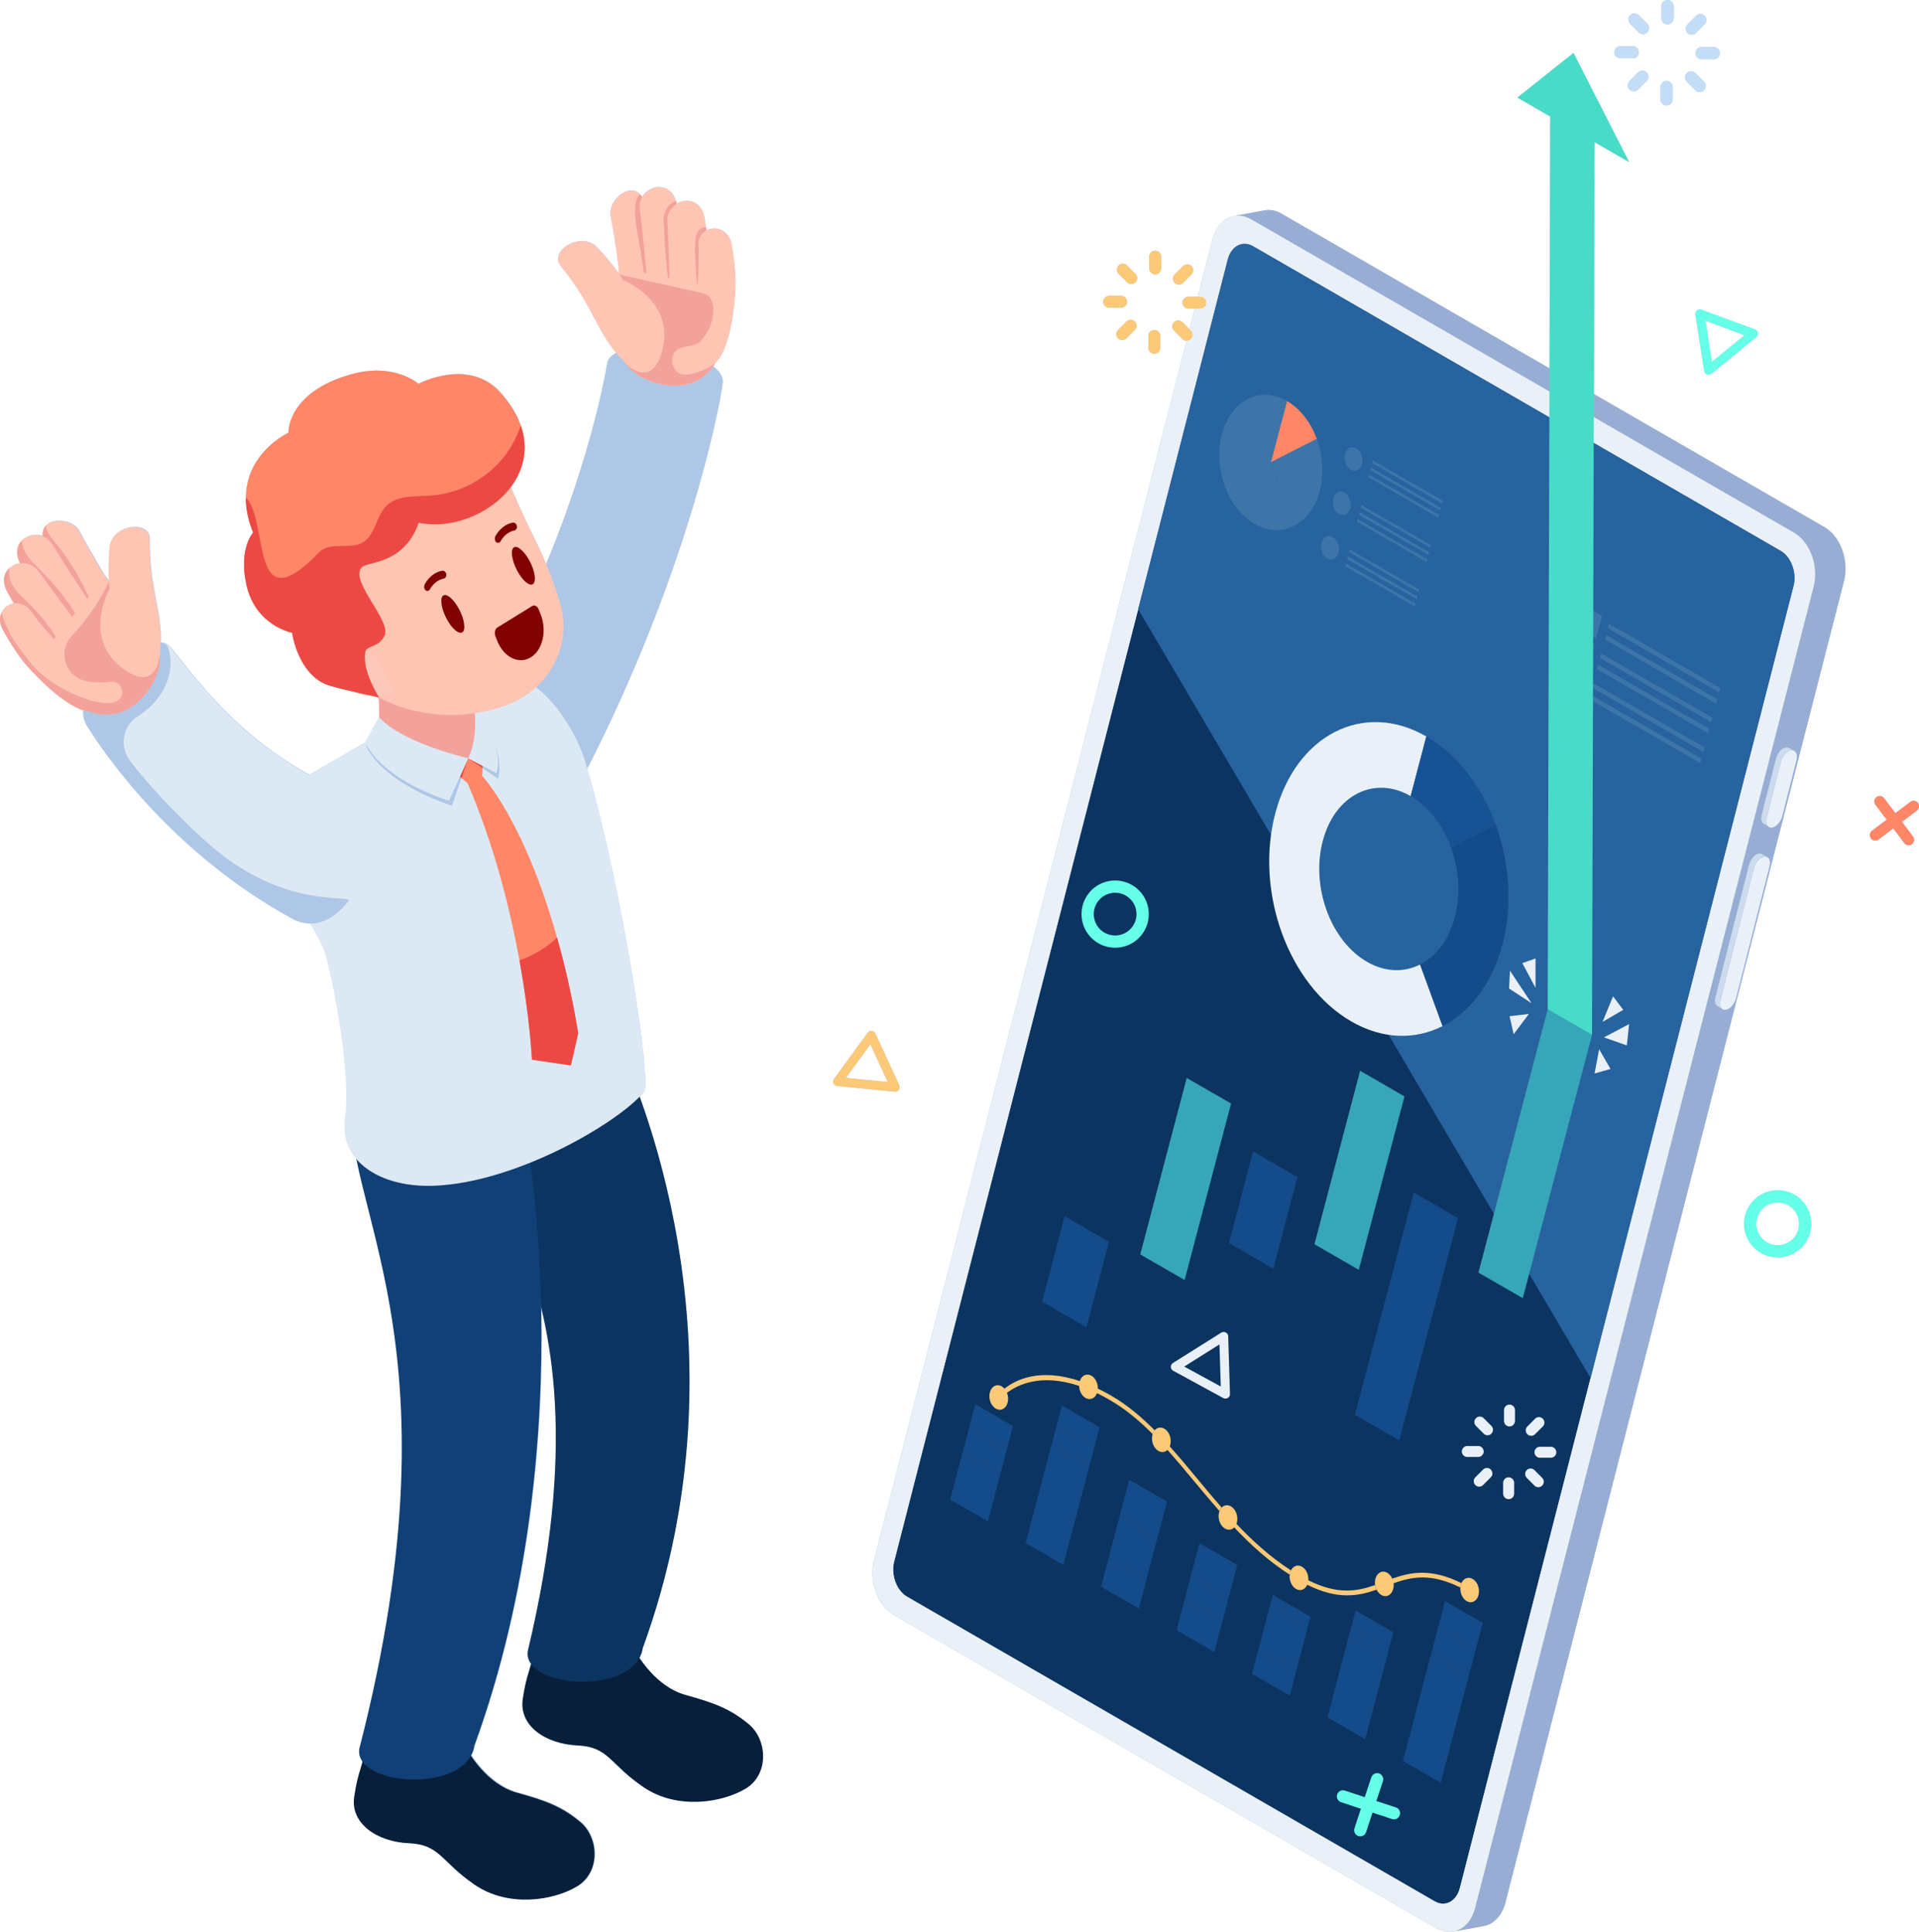<?xml version="1.0" encoding="utf-8"?>
<!-- Generator: Adobe Illustrator 26.3.1, SVG Export Plug-In . SVG Version: 6.00 Build 0)  -->
<svg version="1.1" id="Layer_1" xmlns="http://www.w3.org/2000/svg" xmlns:xlink="http://www.w3.org/1999/xlink" x="0px" y="0px"
	 width="2483.2px" height="2500px" viewBox="0 0 2483.2 2500" enable-background="new 0 0 2483.2 2500" xml:space="preserve">
<g>
	<g>
		<path fill="#AEC7E6" d="M2360.8,682.1l-298.3-172.2l0.9-325.9l44.7,25.8l-72-141.2l-72.6,57.7l42.5,24.5l-0.9,325.9l-346.9-200.3
			c-7.3-4.2-14.9-5.5-21.9-4.2l-39.2,7.2c0.1,0,0.1,0,0.2,0c-12.9,2.3-23.9,13.3-28.4,30.5l-19,74.1h-12.2c-4.3,0-7.7,3.4-7.7,7.7
			s3.4,7.7,7.7,7.7h8.3l-6.8,26.7l-9.2-9.2c-3-3-7.9-3-10.9,0c-3,3-3,7.9,0,10.9l10.9,10.9c1.5,1.5,3.4,2.2,5.4,2.2l-404.6,1579
			c-6.8,26.5,4.6,57.8,25.4,69.8l702.5,405.6c7.5,4.3,15.2,5.5,22.3,4.1c-0.1,0-0.3,0.1-0.4,0.1l39.2-7.2
			c12.8-2.3,23.8-13.3,28.2-30.5l438.1-1710C2392.9,725.3,2381.6,694.1,2360.8,682.1z"/>
		<path fill="#AEC7E6" d="M968.9,2231.1c-24.2-20.1-44.6-27.5-82-37.9c-27.2-7.6-47.4-30.1-59.4-47.9c2.1-3.9,3.6-8.2,4.3-12.9
			c112.7-309.5,41.7-586.7-4-713.3c2.2-2.2,4.1-4.3,5.8-6.4c9.4-11.3-26.5-254.2-73.7-418.1c126.4-247.3,169.4-455.8,175.1-498.3
			c1.1-8.3-3.7-15.8-12.1-22.3c1.7-2.5,2.5-4.1,2.5-4.1s0,0,0,0c0,0,0,0,0,0c23-21.7,25.9-92.2,25.9-92.2l0,0
			c1.7-17.3-1.3-41.5-4.4-60.4c-3.3-20.3-21-25.3-32.7-19.4c-0.8-5.3-1.6-10.5-2.5-15.5c-4-23.4-23.1-26.7-36-18.8
			c0-0.2-0.1-0.4-0.1-0.6c-0.1-0.4-0.2-0.7-0.3-1c-7.4-27.5-34.7-23.6-44.4-7.3c-0.6-0.9-1.2-1.7-1.8-2.4c0,0-0.1-0.1-0.1-0.1
			c-0.3-0.3-0.5-0.6-0.8-0.9c0,0-0.1-0.1-0.1-0.1c0,0,0,0,0,0c-15.1-15.3-41.4,8.9-37.9,27.6c7.6,41.2,10.2,66.8,10.2,66.8l0.2,8.1
			c-5.9-8.4-16.2-22-28.8-34.6c-20.1-20.1-62.3,5.5-45.9,25.4c39.4,47.9,44.1,78.9,71.6,112.2c-6.6,3.2-10.9,7.7-11.8,13.7
			c-4.6,27.9-24.7,128.7-78.9,259.5c-4.7-11.2-10-22.9-16-34.7c-7.7-15.2-19.5-41.3-29.9-65c1.2-1.6,2.4-3.2,3.5-4.9
			c0.2-0.2,0.3-0.5,0.4-0.7c0.5-0.8,1-1.6,1.5-2.4c0.2-0.3,0.4-0.6,0.6-1c0.4-0.7,0.9-1.5,1.3-2.2c0.2-0.3,0.4-0.7,0.6-1
			c0.4-0.8,0.8-1.5,1.2-2.3c0.2-0.3,0.3-0.6,0.5-1c0.4-0.9,0.9-1.8,1.3-2.7c0.1-0.2,0.2-0.4,0.3-0.6c0.5-1.1,1-2.3,1.4-3.4
			c0.1-0.2,0.1-0.4,0.2-0.6c0.4-0.9,0.7-1.9,1-2.8c0.1-0.4,0.2-0.7,0.4-1.1c0.3-0.8,0.5-1.6,0.7-2.3c0.1-0.4,0.2-0.9,0.4-1.3
			c0.2-0.7,0.4-1.5,0.6-2.3c0.1-0.4,0.2-0.9,0.3-1.3c0.2-0.8,0.3-1.6,0.5-2.4c0.1-0.4,0.2-0.8,0.2-1.2c0.2-1,0.3-2,0.5-3
			c0-0.2,0.1-0.4,0.1-0.6c0.2-1.2,0.3-2.4,0.4-3.6c0-0.4,0-0.8,0.1-1.2c0.1-0.8,0.1-1.7,0.1-2.6c0-0.5,0-1,0-1.4c0-0.8,0-1.6,0-2.3
			c0-0.5,0-1,0-1.5c0-0.8-0.1-1.6-0.1-2.3c0-0.5-0.1-1-0.1-1.5c-0.1-0.9-0.2-1.7-0.2-2.6c0-0.4-0.1-0.9-0.1-1.3
			c-0.2-1.3-0.3-2.6-0.6-3.9c0-0.2-0.1-0.3-0.1-0.5c-0.2-1.1-0.4-2.3-0.7-3.4c-0.1-0.5-0.2-0.9-0.3-1.4c-0.2-0.9-0.4-1.7-0.6-2.6
			c-0.1-0.5-0.3-1-0.4-1.5c-0.2-0.8-0.5-1.7-0.8-2.5c-0.2-0.5-0.3-1-0.5-1.5c-0.1-0.3-0.2-0.6-0.3-0.9c0,0,0,0,0,0
			c-4.8-13.8-13.3-28.2-26.3-42.7c-41.1-46-106.2-11.4-106.2-11.4s-31.1-27.7-86.3-12.5c-84.2,23.2-81.9,75.8-81.9,75.8
			s-57.4,26.4-55,88.3c0,0.3,0,0.6,0,0.9c0,0.6,0.1,1.3,0.1,1.9c0,0.4,0.1,0.8,0.1,1.3c0.1,0.7,0.1,1.4,0.2,2.2
			c0.1,0.8,0.2,1.6,0.3,2.4c0.1,0.5,0.1,1,0.2,1.4c0.1,0.6,0.2,1.3,0.3,1.9c0.1,0.5,0.1,0.9,0.2,1.4c0.1,0.8,0.3,1.5,0.4,2.3
			c0.1,0.3,0.1,0.7,0.2,1c0.2,1.1,0.5,2.2,0.7,3.3c0.1,0.4,0.2,0.8,0.3,1.2c0.2,0.8,0.4,1.6,0.6,2.3c0.1,0.4,0.2,0.9,0.3,1.3
			c0.2,0.9,0.5,1.8,0.8,2.7c0.1,0.3,0.2,0.6,0.3,1c0.3,1.1,0.7,2.2,1.1,3.3c0.2,0.5,0.3,1,0.5,1.5c0.2,0.7,0.5,1.5,0.8,2.2
			c0.2,0.6,0.4,1.1,0.6,1.7c0.3,0.7,0.6,1.5,0.9,2.3c0.2,0.4,0.3,0.9,0.5,1.3c-0.1,0.1-11.6,12.6-11.8,40.3c0,7.8,0.8,16.8,3.1,27
			c4.4,20.1,13.9,33.9,24,43.3c16.7,15.5,35.1,19,35.1,19s7.9,57.3,50.1,68.9c11,3,21.1,5.5,29.7,7.5c7.4,3.2,15,4.6,22,4.9
			c4.7,1,8.2,1.8,10.2,2.3c0.5,7.5,0.9,16.1,0.7,25.4l-18.2,32.7c0.1,0.1,0.1,0.3,0.2,0.4c-29.8,17.4-56.5,32.9-72.2,42
			c-105.1-57.1-159.8-142.9-181-166.4c-1.5-1.7-3.4-2.9-5.6-3.7c0,0,0,0,0,0c0,0,0,0,0,0h0c-0.3-0.1-0.6-0.2-0.8-0.3
			c-0.2,0-0.3-0.1-0.5-0.2c-0.4-0.1-0.8-0.2-1.2-0.3c-0.1,0-0.3-0.1-0.4-0.1c-0.5-0.1-1-0.2-1.6-0.2c-0.1,0-0.2,0-0.2,0
			c-0.4,0-0.8-0.1-1.2-0.1c0.9-43.8-15.1-70.8-14.3-133.4c0.3-25.8-48.6-19.4-51.7,8.9c-1.9,17.7-1.4,34.8-0.8,45l-4.9-6.4l0,0
			c0,0,0,0,0,0c0,0-14-21.6-33.8-58.5c-7.2-13.4-31.3-17.6-41.9-8c-3.6,3.3-5.6,8.1-5,14.7c-9.4-3.6-20.5-1.3-27.1,5.5
			c-6.1,6.2-8.4,16.2-2.5,28.9c0.1,0.2,0.2,0.4,0.3,0.5c-4.9,0.6-9.6,2.6-13.3,5.7c-7.5,6.4-10.8,17.5-3.1,31.5
			c2.6,4.8,5.4,9.7,8.4,14.7c-0.2,0-0.5,0.1-0.7,0.1c-0.2,0-0.3,0.1-0.5,0.1c-0.6,0.1-1.1,0.2-1.6,0.4c-0.1,0-0.1,0-0.2,0.1
			c-0.5,0.1-1,0.3-1.4,0.5c-0.2,0.1-0.3,0.1-0.5,0.2c-0.4,0.2-0.9,0.4-1.3,0.6c-0.1,0.1-0.2,0.1-0.3,0.2c-0.5,0.2-0.9,0.5-1.4,0.8
			c-0.2,0.1-0.3,0.2-0.5,0.3c-0.3,0.2-0.7,0.5-1,0.7c-0.1,0.1-0.3,0.2-0.4,0.3c-0.4,0.3-0.8,0.7-1.2,1c-0.2,0.2-0.3,0.3-0.5,0.5
			c-0.3,0.2-0.5,0.5-0.8,0.8c-0.2,0.2-0.3,0.3-0.5,0.5c-0.3,0.4-0.7,0.8-1,1.2c-0.2,0.2-0.3,0.4-0.4,0.6c-0.2,0.3-0.4,0.5-0.5,0.8
			c-0.1,0.2-0.3,0.4-0.4,0.7c-0.2,0.4-0.5,0.9-0.7,1.3c0,0,0,0,0,0c-0.1,0.2-0.2,0.4-0.3,0.7c-0.2,0.3-0.3,0.7-0.4,1
			c-0.1,0.2-0.1,0.4-0.2,0.6c-0.2,0.5-0.3,1-0.5,1.6c0,0.2-0.1,0.4-0.1,0.5c-0.1,0.5-0.2,1.1-0.3,1.6c0,0.1,0,0.1,0,0.2
			c-0.1,0.6-0.1,1.3-0.2,1.9c0,0.1,0,0.3,0,0.4c0,0.7,0,1.3,0,2c0,0,0,0.1,0,0.1c0,0.7,0.1,1.4,0.2,2.1c0,0.1,0,0.2,0,0.3
			c0.1,0.7,0.3,1.5,0.5,2.2c0,0.1,0,0.1,0.1,0.2c0.2,0.8,0.4,1.5,0.7,2.3c0,0,0,0,0,0.1c0.3,0.8,0.6,1.6,1,2.3
			c0.1,0.1,0.1,0.2,0.2,0.3c0.4,0.8,0.8,1.6,1.2,2.4c9.4,16.6,22.1,37.4,34.3,49.8l0,0l0,0l0,0c0,0,35.5,40.6,65.4,52.5
			c1.3,0.5,2.6,1,3.9,1.4c0,0.1,0,0.1,0,0.2c0,0.5,0,0.9,0,1.4c0,0.4,0,0.7,0,1.1c0,0.5,0,0.9,0,1.4c0,0.3,0,0.7,0.1,1
			c0,0.5,0.1,0.9,0.1,1.4c0,0.3,0.1,0.7,0.1,1c0.1,0.5,0.1,0.9,0.2,1.4c0.1,0.3,0.1,0.7,0.2,1c0.1,0.5,0.2,0.9,0.3,1.4
			c0.1,0.3,0.2,0.6,0.3,1c0.1,0.5,0.3,0.9,0.4,1.4c0.1,0.3,0.2,0.6,0.3,0.9c0.2,0.5,0.4,1,0.6,1.4c0.1,0.3,0.2,0.5,0.4,0.8
			c0.2,0.5,0.5,1,0.7,1.5c0,0,0.1,0.1,0.1,0.1c0.4,0.7,0.8,1.4,1.2,2c15.1,24.2,50.5,75.7,107,131.1c12.7,12.4,26.4,25,41.2,37.5
			c33.4,28.2,72.3,56.1,116.9,80.5c2.4,1.3,4.9,2.4,7.3,3.3c0.2,0.1,0.5,0.2,0.7,0.2c1,0.3,1.9,0.7,2.9,1c0.3,0.1,0.7,0.2,1,0.3
			c0.9,0.2,1.7,0.5,2.6,0.6c0.4,0.1,0.8,0.1,1.2,0.2c0.8,0.1,1.6,0.3,2.4,0.4c0.4,0.1,0.8,0.1,1.2,0.1c0.8,0.1,1.5,0.2,2.3,0.2
			c0.4,0,0.9,0,1.3,0c0.2,0,0.5,0,0.7,0c5.9,9.5,11.8,20.4,17.4,33c7.6,17.3,36.9,156.8,27.7,218.8c-3.1,20.6,2.6,38.6,14.7,52.8
			c26.1,131.1,116,328.5,3.8,763.4c-0.9,6.2,0.8,11.8,4.3,16.7c-3.3,12.1-7.4,22.1-10.8,45.5c-5,34.7,29.9,58.1,70.7,59.9
			c40.8,1.9,41.2,23.7,85.3,53.8c44.1,30.1,102.5,20.1,132.4,2.1c30.6-18.4,28.3-63.3,4.1-83.4c-24.2-20.1-44.6-27.5-82-37.9
			c-27.2-7.6-47.4-30.1-59.4-47.9c2.1-3.9,3.6-8.2,4.3-12.9c72.5-199.1,89.7-406,86.3-567.8c24.9,103,31.5,242.8-17.2,445.4
			c-0.9,6.2,0.8,11.8,4.3,16.7c-3.3,12.1-7.4,22.1-10.8,45.5c-5,34.7,29.9,58.1,70.7,59.9c40.8,1.9,41.2,23.7,85.3,53.8
			c44.1,30.1,102.5,20.1,132.4,2.1C995.4,2296.2,993.1,2251.3,968.9,2231.1z"/>
		<path fill="#AEC7E6" d="M1494.8,355.2c4.3,0,7.7-3.4,7.7-7.7v-15.4c0-4.3-3.4-7.7-7.7-7.7s-7.7,3.4-7.7,7.7v15.4
			C1487.1,351.8,1490.6,355.2,1494.8,355.2z"/>
		<path fill="#AEC7E6" d="M1458.4,365.3c3,3,7.9,3,10.9,0c3-3,3-7.9,0-10.9l-10.9-10.9c-3-3-7.9-3-10.9,0c-3,3-3,7.9,0,10.9
			L1458.4,365.3z"/>
		<path fill="#AEC7E6" d="M1435.3,398.2h15.4c4.3,0,7.7-3.4,7.7-7.7v0c0-4.3-3.4-7.7-7.7-7.7h-15.4c-4.3,0-7.7,3.4-7.7,7.7v0
			C1427.6,394.8,1431,398.2,1435.3,398.2z"/>
		<path fill="#AEC7E6" d="M1468.5,416.1c-3-3-7.9-3-10.9,0l-10.9,10.9c-3,3-3,7.9,0,10.9l0,0c3,3,7.9,3,10.9,0l10.9-10.9
			C1471.5,423.9,1471.5,419.1,1468.5,416.1L1468.5,416.1z"/>
		<path fill="#AEC7E6" d="M1493.7,457.8c4.3,0,7.7-3.4,7.7-7.7v-15.4c0-4.3-3.4-7.7-7.7-7.7s-7.7,3.4-7.7,7.7v15.4
			C1486,454.3,1489.4,457.8,1493.7,457.8z"/>
		<path fill="#AEC7E6" d="M1530.9,366.1l10.9-10.9c3-3,3-7.9,0-10.9c-3-3-7.9-3-10.9,0l-10.9,10.9c-3,3-3,7.9,0,10.9
			C1523,369.1,1527.9,369.1,1530.9,366.1z"/>
		<path fill="#AEC7E6" d="M2157.8,31.5c4.4,0,7.9-3.5,7.9-7.9V7.9c0-4.4-3.5-7.9-7.9-7.9c-4.4,0-7.9,3.5-7.9,7.9v15.8
			C2149.9,28,2153.4,31.5,2157.8,31.5z"/>
		<path fill="#AEC7E6" d="M2120.5,41.9c3.1,3.1,8.1,3.1,11.1,0c3.1-3.1,3.1-8.1,0-11.1l-11.1-11.1c-3.1-3.1-8.1-3.1-11.1,0
			c-3.1,3.1-3.1,8.1,0,11.1L2120.5,41.9z"/>
		<path fill="#AEC7E6" d="M2096.9,75.5h15.8c4.4,0,7.9-3.5,7.9-7.9c0-4.4-3.5-7.9-7.9-7.9h-15.8c-4.4,0-7.9,3.5-7.9,7.9
			C2089,72,2092.5,75.5,2096.9,75.5z"/>
		<path fill="#AEC7E6" d="M2119.7,93.7l-11.1,11.1c-3.1,3.1-3.1,8.1,0,11.1c3.1,3.1,8.1,3.1,11.1,0l11.1-11.1
			c3.1-3.1,3.1-8.1,0-11.1C2127.8,90.7,2122.8,90.7,2119.7,93.7z"/>
		<path fill="#AEC7E6" d="M2156.6,136.4c4.4,0,7.9-3.5,7.9-7.9v-15.8c0-4.4-3.5-7.9-7.9-7.9c-4.4,0-7.9,3.5-7.9,7.9v15.8
			C2148.7,132.9,2152.3,136.4,2156.6,136.4z"/>
		<path fill="#AEC7E6" d="M2193.9,116.8c3.1,3.1,8.1,3.1,11.1,0v0c3.1-3.1,3.1-8.1,0-11.1l-11.1-11.1c-3.1-3.1-8.1-3.1-11.1,0
			s-3.1,8.1,0,11.1L2193.9,116.8z"/>
		<path fill="#AEC7E6" d="M2193.9,68.8c0,4.4,3.5,7.9,7.9,7.9h15.8c4.4,0,7.9-3.5,7.9-7.9c0-4.4-3.5-7.9-7.9-7.9h-15.8
			C2197.4,60.9,2193.9,64.4,2193.9,68.8z"/>
		<path fill="#AEC7E6" d="M2194.7,42.7l11.1-11.1c3.1-3.1,3.1-8.1,0-11.1c-3.1-3.1-8.1-3.1-11.1,0l-11.1,11.1
			c-3.1,3.1-3.1,8.1,0,11.1C2186.6,45.7,2191.6,45.7,2194.7,42.7z"/>
		<path fill="#AEC7E6" d="M2195.9,401.7c-1.6,1.3-2.4,3.4-2.1,5.4l11.4,73c0.3,2.1,1.7,3.8,3.7,4.5c1.9,0.7,4.1,0.4,5.7-0.9
			l57.9-47.4c0.1-0.1,0.3-0.3,0.4-0.4c1.3-1.3,1.9-3.2,1.6-5.1c-0.3-2.1-1.8-3.8-3.7-4.5l-69.3-25.6
			C2199.7,400.1,2197.5,400.4,2195.9,401.7z M2257.4,433.8l-42.2,34.5l-8.3-53.2L2257.4,433.8z"/>
		<path fill="#AEC7E6" d="M1158.4,1412.7c1.9,0,3.6-0.9,4.7-2.4c1.2-1.7,1.4-3.9,0.5-5.8l-30.9-67.1c-0.9-1.9-2.6-3.1-4.7-3.3
			c-2.1-0.2-4.1,0.7-5.3,2.4l-43.5,59.7c-1.2,1.7-1.5,3.9-0.6,5.8c0.8,1.9,2.7,3.2,4.7,3.4l74.4,7.4
			C1158,1412.7,1158.2,1412.7,1158.4,1412.7z M1094.6,1394.8l31.7-43.5l22.5,48.9L1094.6,1394.8z"/>
		<path fill="#AEC7E6" d="M2481.8,1039c-2.3-3.1-6.8-3.7-9.9-1.4l-19.3,14.6l-14.6-19.3c-2.3-3.1-6.8-3.7-9.9-1.4
			c-3.1,2.3-3.7,6.8-1.4,9.9l14.6,19.3l-19,14.3c-3.1,2.3-3.7,6.8-1.4,9.9c0.5,0.6,1,1.1,1.6,1.6c2.4,1.7,5.8,1.7,8.3-0.2l19-14.3
			l14.3,19c0.5,0.6,1,1.1,1.6,1.6c2.4,1.7,5.8,1.7,8.3-0.2c3.1-2.3,3.7-6.8,1.4-9.9l-14.3-19l19.3-14.6
			C2483.5,1046.6,2484.1,1042.1,2481.8,1039z"/>
		<path fill="#AEC7E6" d="M2325.2,1548c-19.7-13.7-46.8-8.9-60.6,10.8c-13.7,19.7-8.9,46.8,10.8,60.6c19.7,13.7,46.8,8.9,60.6-10.8
			C2349.8,1588.9,2344.9,1561.7,2325.2,1548z M2323,1599.5c-8.7,12.5-26,15.6-38.5,6.9c-12.5-8.7-15.6-26-6.9-38.5
			c8.7-12.5,26-15.6,38.5-6.9C2328.7,1569.7,2331.8,1587,2323,1599.5z"/>
	</g>
	<g>
		<g>
			<g>
				<g>
					<g>
						<g enable-background="new    ">
							<g>
								<g>
									<path fill="#0C3461" d="M2320.8,758.4l-262.6,1024.9l-169.1,659.9c-4.5,17.4-19.1,25.1-32.7,17.2l-682.7-394.1
										c-13.7-7.9-21.1-28.3-16.6-45.7l315.7-1232.2l115.9-452.5c4.5-17.4,19.1-25.1,32.7-17.2l682.7,394.2
										C2317.8,720.6,2325.3,741,2320.8,758.4z"/>
								</g>
								<g>
									<path fill="#E9F0F7" d="M2321.6,689.2c20.8,12,32.2,43.3,25.4,69.8l-438.1,1710c-6.8,26.5-29.2,38.3-50,26.3l-702.5-405.6
										c-20.8-12-32.2-43.3-25.4-69.8l438.1-1710c6.8-26.5,29.2-38.3,50-26.2L2321.6,689.2z M1889.1,2443.1l431.7-1684.7
										c4.4-17.4-3-37.8-16.6-45.7l-682.7-394.2c-13.6-7.9-28.3-0.1-32.7,17.2l-431.7,1684.7c-4.5,17.4,3,37.8,16.6,45.7
										l682.7,394.2C1870,2468.2,1884.7,2460.5,1889.1,2443.1L1889.1,2443.1z"/>
								</g>
								<path fill="#98ADD4" d="M2360.8,682.1l-702.5-405.6c-7.3-4.2-14.9-5.5-21.9-4.2l-39.2,7.2c7-1.3,14.5,0,21.9,4.2
									l702.5,405.6c20.8,12,32.2,43.3,25.4,69.8l-438.1,1710c-4.4,17.2-15.3,28.2-28.2,30.5l39.2-7.2
									c12.8-2.3,23.8-13.3,28.2-30.5l438.1-1710C2392.9,725.3,2381.6,694.1,2360.8,682.1z"/>
								<path fill="#27639E" d="M2320.8,758.4l-262.6,1024.9l-585.4-995l115.9-452.5c4.5-17.4,19.1-25.1,32.7-17.2l682.7,394.2
									C2317.8,720.6,2325.3,741,2320.8,758.4z"/>
							</g>
						</g>
					</g>
					<g>
						<g>
							<g>
								<path fill="#E9F0F7" d="M2283.2,1108.4c5.5-0.7,8.5,4.9,6.6,12.4l-43.4,171c-1.9,7.5-8,14.2-13.5,14.9
									c-5.5,0.7-8.5-4.9-6.6-12.4l43.4-171C2271.6,1115.8,2277.6,1109.1,2283.2,1108.4z"/>
							</g>
							<path fill="#CCDBED" d="M2286.9,1109.1l-6.7-3.7c0,0-0.1,0-0.1-0.1c-0.2-0.1-0.4-0.2-0.6-0.3c-0.2-0.1-0.4-0.1-0.6-0.2
								c-0.1,0-0.2,0-0.4-0.1c0,0-0.1,0-0.1,0c-0.1,0-0.1,0-0.2,0c-0.2,0-0.5-0.1-0.7-0.1c-0.3,0-0.5,0-0.8,0c-0.1,0-0.2,0-0.2,0
								c-0.2,0-0.5,0.1-0.7,0.1c-0.4,0.1-0.8,0.2-1.2,0.3c0,0-0.1,0-0.1,0c-0.7,0.3-1.5,0.6-2.2,1c-0.4,0.2-0.8,0.5-1.1,0.8
								c-0.1,0.1-0.2,0.2-0.4,0.3c-0.5,0.4-1,0.8-1.4,1.2c-0.2,0.2-0.4,0.3-0.5,0.5c-0.1,0.1-0.2,0.2-0.3,0.4
								c-0.1,0.1-0.2,0.2-0.3,0.4c-0.2,0.2-0.3,0.3-0.5,0.5c-0.3,0.3-0.6,0.7-0.8,1.1c-0.1,0.1-0.1,0.2-0.2,0.3
								c0,0.1-0.1,0.1-0.1,0.2c-0.1,0.2-0.2,0.3-0.3,0.5c-0.2,0.3-0.4,0.6-0.6,0.9c-0.2,0.3-0.3,0.5-0.5,0.8c0,0,0,0,0,0.1
								c0,0,0,0,0,0.1c-0.2,0.3-0.3,0.6-0.5,0.9c-0.2,0.3-0.3,0.6-0.4,1c-0.1,0.2-0.2,0.4-0.2,0.6c0,0.1,0,0.1-0.1,0.2
								c0,0.1-0.1,0.2-0.1,0.2c-0.1,0.3-0.3,0.7-0.4,1c-0.1,0.4-0.2,0.8-0.3,1.1c0,0.1,0,0.2-0.1,0.3l-43.4,171
								c-0.1,0.3-0.2,0.7-0.2,1c0,0.2-0.1,0.4-0.1,0.7c0,0.2-0.1,0.4-0.1,0.6c0,0.1,0,0.2-0.1,0.3c0,0.3,0,0.6-0.1,0.9
								c0,0.2,0,0.3,0,0.5c0,0.6,0,1.1,0.1,1.6c0,0.1,0,0.1,0,0.2c0.1,0.4,0.1,0.9,0.2,1.3c0,0.2,0.1,0.3,0.1,0.5
								c0.1,0.3,0.2,0.6,0.3,0.9c0.1,0.2,0.1,0.3,0.2,0.5c0.1,0.3,0.3,0.5,0.4,0.7c0.1,0.1,0.2,0.3,0.3,0.4c0.2,0.2,0.4,0.4,0.6,0.6
								c0.1,0.1,0.2,0.2,0.3,0.3c0.3,0.3,0.6,0.5,1,0.7l6.7,3.7c-0.3-0.2-0.7-0.4-1-0.7c-0.1-0.1-0.2-0.2-0.3-0.3
								c-0.2-0.2-0.4-0.4-0.6-0.6c-0.1-0.1-0.2-0.3-0.3-0.4c-0.1-0.2-0.3-0.5-0.4-0.7c-0.1-0.1-0.1-0.3-0.2-0.5
								c-0.1-0.3-0.2-0.6-0.3-0.9c0-0.2-0.1-0.3-0.1-0.5c-0.1-0.4-0.2-0.8-0.2-1.3c0-0.1,0-0.2,0-0.2c-0.1-0.5-0.1-1.1-0.1-1.6
								c0-0.2,0-0.3,0-0.5c0-0.4,0.1-0.8,0.1-1.3c0-0.2,0.1-0.4,0.1-0.6c0.1-0.5,0.2-1.1,0.3-1.7l43.4-171c0.2-0.9,0.5-1.8,0.9-2.7
								c0-0.1,0-0.1,0.1-0.2c0.3-0.9,0.7-1.7,1.2-2.5c0,0,0,0,0-0.1c0.4-0.8,0.9-1.6,1.4-2.3c0-0.1,0.1-0.1,0.1-0.2
								c0.5-0.7,1-1.3,1.5-1.9c0.1-0.1,0.2-0.2,0.3-0.4c0.3-0.3,0.6-0.5,0.8-0.8c0.5-0.4,0.9-0.9,1.4-1.2c0.5-0.4,1-0.8,1.5-1.1
								c0,0,0,0,0,0c0.7-0.4,1.4-0.8,2.2-1c0.7-0.2,1.3-0.4,2-0.5c0.7-0.1,1.3-0.1,2,0c0,0,0.1,0,0.1,0
								C2285.8,1108.6,2286.4,1108.8,2286.9,1109.1z"/>
						</g>
						<g>
							<path fill="#CCDBED" d="M2306.7,980.5C2306.7,980.4,2306.7,980.4,2306.7,980.5c0.5-0.9,0.9-1.6,1.5-2.3
								c0-0.1,0.1-0.1,0.1-0.2c0.5-0.7,1-1.3,1.5-1.9c0.1-0.1,0.2-0.3,0.3-0.4c0.3-0.3,0.6-0.5,0.8-0.8c0.5-0.4,0.9-0.9,1.4-1.2
								c0.5-0.4,1-0.8,1.5-1.1c0.7-0.4,1.4-0.8,2.2-1c0.7-0.2,1.3-0.4,2-0.5c0.7-0.1,1.3-0.1,2,0c0,0,0.1,0,0.1,0
								c0.6,0.1,1.2,0.3,1.7,0.6l-6.7-3.7c0,0-0.1,0-0.1-0.1c-0.2-0.1-0.4-0.2-0.6-0.3c-0.2-0.1-0.4-0.1-0.6-0.2
								c-0.1,0-0.2,0-0.4-0.1c0,0-0.1,0-0.1,0c-0.1,0-0.1,0-0.2,0c-0.2,0-0.5-0.1-0.7-0.1c-0.3,0-0.5,0-0.8,0c-0.1,0-0.2,0-0.2,0
								c-0.2,0-0.5,0.1-0.7,0.1c-0.4,0.1-0.8,0.2-1.2,0.3c0,0-0.1,0-0.1,0c-0.7,0.3-1.4,0.6-2.2,1c0,0,0,0,0,0
								c-0.4,0.2-0.8,0.5-1.1,0.8c-0.1,0.1-0.2,0.2-0.4,0.3c-0.5,0.4-1,0.8-1.4,1.2c-0.2,0.2-0.4,0.3-0.5,0.5
								c-0.1,0.1-0.2,0.2-0.3,0.4c-0.1,0.1-0.2,0.2-0.3,0.4c-0.2,0.2-0.3,0.3-0.5,0.5c-0.3,0.3-0.6,0.7-0.8,1.1
								c-0.1,0.1-0.1,0.2-0.2,0.3c0,0.1-0.1,0.1-0.1,0.2c-0.1,0.2-0.2,0.3-0.3,0.5c-0.2,0.3-0.4,0.6-0.6,0.9
								c-0.2,0.3-0.3,0.6-0.5,0.8c0,0,0,0,0,0c0,0,0,0,0,0.1c-0.2,0.3-0.3,0.6-0.5,0.9c-0.2,0.3-0.3,0.6-0.4,1
								c-0.1,0.2-0.2,0.4-0.2,0.6c0,0.1,0,0.1-0.1,0.2c0,0.1-0.1,0.2-0.1,0.2c-0.1,0.3-0.3,0.7-0.4,1c-0.1,0.4-0.2,0.8-0.3,1.1
								c0,0.1,0,0.2-0.1,0.3l-18.4,72.6c-0.1,0.3-0.2,0.7-0.2,1c0,0.2-0.1,0.4-0.1,0.6c0,0.2-0.1,0.4-0.1,0.6c0,0.1,0,0.2-0.1,0.3
								c0,0.3,0,0.6-0.1,0.9c0,0.2,0,0.3,0,0.5c0,0.6,0,1.1,0.1,1.6c0,0.1,0,0.2,0,0.2c0.1,0.4,0.1,0.9,0.2,1.3
								c0,0.2,0.1,0.3,0.1,0.5c0.1,0.3,0.2,0.6,0.3,0.9c0.1,0.2,0.1,0.3,0.2,0.5c0.1,0.3,0.3,0.5,0.4,0.7c0.1,0.1,0.2,0.3,0.3,0.4
								c0.2,0.2,0.4,0.4,0.6,0.6c0.1,0.1,0.2,0.2,0.3,0.3c0.3,0.3,0.6,0.5,1,0.7l6.7,3.7c-0.3-0.2-0.7-0.4-1-0.7
								c-0.1-0.1-0.2-0.2-0.3-0.3c-0.2-0.2-0.4-0.4-0.6-0.6c-0.1-0.1-0.2-0.3-0.3-0.4c-0.1-0.2-0.3-0.5-0.4-0.7
								c-0.1-0.2-0.1-0.3-0.2-0.5c-0.1-0.3-0.2-0.6-0.3-0.9c0-0.2-0.1-0.3-0.1-0.5c-0.1-0.4-0.2-0.8-0.2-1.3c0-0.1,0-0.1,0-0.2
								c-0.1-0.5-0.1-1.1-0.1-1.6c0-0.2,0-0.3,0-0.5c0-0.4,0.1-0.8,0.1-1.3c0-0.2,0.1-0.4,0.1-0.6c0.1-0.5,0.2-1.1,0.3-1.7
								l18.4-72.6c0.2-0.9,0.5-1.8,0.9-2.7c0-0.1,0-0.1,0.1-0.2C2305.9,982.1,2306.3,981.3,2306.7,980.5z"/>
							<g>
								<path fill="#E9F0F7" d="M2318.1,971c5.5-0.7,8.5,4.9,6.6,12.4l-18.4,72.6c-1.9,7.5-8,14.2-13.5,14.9
									c-5.5,0.7-8.5-4.9-6.6-12.4l18.4-72.6C2306.5,978.3,2312.5,971.7,2318.1,971z"/>
							</g>
						</g>
					</g>
				</g>
				<g>
					<g>
						<g>
							<g>
								<g>
									<polygon fill="#144B8A" points="1435,1607 1405.9,1717.6 1348.5,1684.5 1377.6,1573.8 									"/>
								</g>
								<g>
									<polygon fill="#37A6B8" points="1817.4,1418.8 1758.3,1643.2 1700.9,1610.1 1760,1385.6 									"/>
								</g>
								<g>
									<polygon fill="#144B8A" points="1678.9,1523.1 1647.7,1641.7 1590.3,1608.6 1621.5,1490 									"/>
								</g>
								<g>
									<polygon fill="#37A6B8" points="1593,1428 1532.9,1656.4 1475.5,1623.3 1535.6,1394.9 									"/>
								</g>
								<g>
									<polygon fill="#144B8A" points="1886.7,1576.4 1810.6,1863.9 1753.2,1830.8 1829.4,1543.2 									"/>
								</g>
								<g>
									<polygon fill="#37A6B8" points="2060.1,1339.2 1970.5,1679.9 1913.1,1646.8 2002.7,1306.1 									"/>
								</g>
							</g>
							<g>
								<polygon fill="#144B8A" points="1294.6,1907 1278.4,1968.7 1229.5,1940.5 1245.8,1878.8 								"/>
							</g>
							<g>
								<polygon fill="#144B8A" points="1302.7,1876.3 1294.6,1907 1245.8,1878.8 1253.8,1848.1 								"/>
							</g>
							<g>
								<polygon fill="#144B8A" points="1310.8,1845.3 1302.7,1876.3 1253.8,1848.1 1262,1817.1 								"/>
							</g>
							<g>
								<polygon fill="#144B8A" points="1410.1,1895.6 1376,2025 1327.2,1996.8 1361.2,1867.5 								"/>
							</g>
							<g>
								<polygon fill="#144B8A" points="1416.4,1871.6 1410.1,1895.6 1361.2,1867.5 1367.6,1843.4 								"/>
							</g>
							<g>
								<polygon fill="#144B8A" points="1422.9,1846.9 1416.4,1871.6 1367.6,1843.4 1374.1,1818.7 								"/>
							</g>
							<g>
								<polygon fill="#144B8A" points="1510.1,1943.1 1497.7,1990 1448.9,1961.8 1461.2,1914.9 								"/>
							</g>
							<g>
								<polygon fill="#144B8A" points="1483.4,2044.5 1473.7,2081.4 1424.8,2053.2 1434.5,2016.3 								"/>
							</g>
							<g>
								<polygon fill="#144B8A" points="1497.7,1990 1483.4,2044.5 1434.5,2016.3 1448.9,1961.8 								"/>
							</g>
							<g enable-background="new    ">
								<g>
									<polygon fill="#144B8A" points="1581.9,2097.6 1571.3,2137.8 1522.5,2109.6 1533.1,2069.4 									"/>
								</g>
								<g>
									<polygon fill="#144B8A" points="1589.3,2069.6 1581.9,2097.6 1533.1,2069.4 1540.4,2041.4 									"/>
								</g>
							</g>
							<g>
								<polygon fill="#144B8A" points="1601,2025.1 1589.3,2069.6 1540.4,2041.4 1552.2,1996.9 								"/>
							</g>
							<g>
								<polygon fill="#144B8A" points="1695.8,2092.1 1692.2,2105.7 1643.4,2077.5 1647,2063.9 								"/>
							</g>
							<g>
								<polygon fill="#144B8A" points="1677.1,2163.3 1669,2194.2 1620.1,2166 1628.3,2135.1 								"/>
							</g>
							<g>
								<polygon fill="#144B8A" points="1692.2,2105.7 1677.1,2163.3 1628.3,2135.1 1643.4,2077.5 								"/>
							</g>
							<g>
								<polygon fill="#144B8A" points="1803,2112.2 1798.1,2130.9 1749.3,2102.7 1754.2,2084 								"/>
							</g>
							<g>
								<polygon fill="#144B8A" points="1794.4,2145.1 1766.6,2250.6 1717.8,2222.4 1745.5,2116.9 								"/>
							</g>
							<g>
								<polygon fill="#144B8A" points="1798.1,2130.9 1794.4,2145.1 1745.5,2116.9 1749.3,2102.7 								"/>
							</g>
							<g>
								<polygon fill="#144B8A" points="1901,2167.2 1864.3,2306.9 1815.4,2278.7 1852.2,2139.1 								"/>
							</g>
							<g>
								<polygon fill="#144B8A" points="1909.2,2136 1901,2167.2 1852.2,2139.1 1860.4,2107.8 								"/>
							</g>
							<g>
								<polygon fill="#144B8A" points="1918.7,2100.1 1909.2,2136 1860.4,2107.8 1869.9,2071.9 								"/>
							</g>
							<g>
								<path fill="#FBC977" d="M1491.7,1855.9c0.6-1.9,1.5-3.6,2.6-4.9c-17.5-17.6-35.9-33.1-56.3-44.9c-6-3.5-11.8-6.5-17.4-9.2v0
									c0.2-6.8-3.1-13.7-8.3-16.7c-6.1-3.5-12.7-0.4-15,7c-0.1,0.2-0.1,0.5-0.2,0.7c0.1-0.3,0.1-0.5,0.2-0.7
									c-51.9-17.6-83.2-1.6-97.5,9.8c0.7,0.8,1.4,1.8,1.9,2.7c-0.6-1-1.2-1.9-1.9-2.7c-1.1-1.2-2.3-2.2-3.6-3
									c-6.3-3.7-13.2-0.2-15.3,7.8c-2.1,8,1.3,17.4,7.7,21c6.3,3.7,13.2,0.2,15.3-7.8c1.1-4.2,0.7-8.7-0.9-12.6
									c13.8-10.5,44-25.5,93.4-9c0-1.4,0.1-2.7,0.3-4.1c-0.2,1.3-0.3,2.7-0.3,4.1c0.2,6.4,3.3,12.8,8.3,15.6
									c5.9,3.4,12.3,0.6,14.8-6.2c0,0,0,0,0,0c5.5,2.6,11.1,5.6,16.9,9C1456.4,1823.4,1474.5,1838.5,1491.7,1855.9z"/>
								<path fill="#FBC977" d="M1693,2045c0.5-7.1-2.8-14.5-8.3-17.6c-5.5-3.2-11.3-1-14.2,4.8c-0.4,0.9-0.8,1.9-1.1,3
									c-0.2,0.9-0.4,1.8-0.5,2.6c-0.8,7.3,2.5,15.1,8.2,18.4c5.7,3.3,11.8,0.8,14.5-5.4v0c39.8,19.7,66,14.6,89.7,6.3
									c-0.9-1.9-1.5-3.9-1.9-6C1755.9,2059.3,1731.3,2064,1693,2045z"/>
								<path fill="#FBC977" d="M1889.7,2054.3c0.1-1.2,0.3-2.3,0.6-3.4c0.2-0.8,0.5-1.6,0.8-2.3c-39.7-19.6-65.7-14.2-89.5-5.8
									c0.5,1.2,0.9,2.4,1.2,3.7c-0.3-1.3-0.7-2.5-1.2-3.7c-1.4-3.2-3.7-5.9-6.5-7.6c-6.3-3.7-13.2-0.2-15.3,7.8
									c-0.7,2.6-0.8,5.3-0.4,8c0.3,2.1,1,4.2,1.9,6c1.4,3,3.6,5.5,6.2,7c6.3,3.7,13.2,0.2,15.3-7.8c0.6-2.4,0.8-4.9,0.5-7.4
									c0-0.2-0.1-0.4-0.1-0.7c0,0.2,0.1,0.4,0.1,0.7C1827,2040.4,1851.5,2035.4,1889.7,2054.3z"/>
								<path fill="#FBC977" d="M1905.6,2043.2c-5.7-3.3-11.7-0.8-14.5,5.4c-0.3,0.7-0.6,1.5-0.8,2.3c-0.3,1.1-0.5,2.3-0.6,3.4
									c-0.5,7.1,2.8,14.5,8.2,17.6c6.3,3.7,13.2,0.2,15.3-7.8C1915.3,2056.2,1911.9,2046.8,1905.6,2043.2z"/>
								<path fill="#FBC977" d="M1669,2037.8c0.1-0.9,0.3-1.8,0.5-2.6c0.3-1.1,0.7-2.1,1.1-3c-26.5-17-49.4-37.8-70.6-60.2
									c0.2-0.5,0.4-1.1,0.5-1.7c2.1-8-1.3-17.4-7.7-21c-4.3-2.5-8.8-1.7-12,1.6c-1.2,1.2-2.1,2.8-2.8,4.6c-0.2,0.5-0.3,1-0.5,1.5
									c-2.1,8,1.3,17.4,7.7,21c4.3,2.5,8.8,1.7,11.9-1.5l0,0C1618.6,1999.3,1642,2020.5,1669,2037.8z"/>
								<path fill="#FBC977" d="M1578,1955.4c0.7-1.9,1.6-3.4,2.8-4.6c-10.7-12.2-21-24.6-31.2-36.9c-12-14.5-23.8-28.7-35.9-42.1
									c0.2-0.6,0.5-1.3,0.6-2c2.1-8-1.3-17.4-7.7-21c-4.6-2.6-9.4-1.6-12.5,2.2c-1.1,1.3-2,3-2.6,4.9c-0.1,0.2-0.1,0.5-0.2,0.7
									c-2.1,8,1.4,17.4,7.7,21c4.2,2.4,8.6,1.7,11.7-1.3l0,0c12,13.4,23.8,27.5,35.8,42C1556.9,1930.7,1567.3,1943.2,1578,1955.4z
									"/>
							</g>
							<g>
								<path fill="#FF8666" d="M1665.3,518.9c17.5,10.1,31,28.1,38.7,49.1l-59.6,30.3L1665.3,518.9z"/>
							</g>
							<g>
								<path fill="#3D75A9" d="M1665.3,518.9l-20.9,79.5l30,82.1c-15.2,7.8-33.4,7.5-50.9-2.6c-35-20.2-54-72.1-42.4-116
									C1592.6,517.9,1630.4,498.7,1665.3,518.9z"/>
							</g>
							<g>
								<path fill="#3D75A9" d="M1739.9,637.5c6.1,3.5,9.4,12.5,7.4,20.1c-2,7.6-8.6,11-14.6,7.5c-6.1-3.5-9.4-12.5-7.4-20.2
									C1727.2,637.4,1733.8,634,1739.9,637.5z"/>
							</g>
							<g>
								<path fill="#3D75A9" d="M1724.7,695c6.1,3.5,9.4,12.5,7.4,20.1c-2,7.6-8.6,11-14.6,7.5c-6.1-3.5-9.4-12.5-7.4-20.2
									C1712.1,694.8,1718.7,691.5,1724.7,695z"/>
							</g>
							<g>
								<path fill="#3D75A9" d="M1704,568c7.7,21,9.5,45,3.8,66.9c-5.8,21.9-18.1,37.7-33.3,45.5l-30-82.1L1704,568z"/>
							</g>
							<g>
								<path fill="#3D75A9" d="M1755,580.1c6.1,3.5,9.4,12.5,7.4,20.1c-2,7.6-8.6,11-14.6,7.5c-6.1-3.5-9.4-12.5-7.4-20.2
									C1742.4,579.9,1748.9,576.6,1755,580.1z"/>
							</g>
							<g>
								<polygon fill="#3D75A9" points="1866.8,647.9 1865.9,651.5 1775.7,599.5 1776.6,595.9 								"/>
							</g>
							<g>
								<polygon fill="#3D75A9" points="1831.8,781.1 1830.8,784.7 1740.6,732.7 1741.6,729.1 								"/>
							</g>
							<g>
								<polygon fill="#3D75A9" points="1834.2,772 1833.2,775.6 1743,723.5 1744,719.9 								"/>
							</g>
							<g>
								<polygon fill="#3D75A9" points="1836.6,762.9 1835.6,766.4 1745.4,714.4 1746.4,710.8 								"/>
							</g>
							<g>
								<polygon fill="#3D75A9" points="1846.9,723.7 1845.9,727.3 1755.8,675.2 1756.7,671.6 								"/>
							</g>
							<g>
								<polygon fill="#3D75A9" points="1849.3,714.5 1848.3,718.1 1758.2,666.1 1759.1,662.5 								"/>
							</g>
							<g>
								<polygon fill="#3D75A9" points="1851.7,705.4 1850.8,709 1760.6,656.9 1761.5,653.3 								"/>
							</g>
							<g>
								<polygon fill="#3D75A9" points="1862,666.2 1861.1,669.8 1770.9,617.7 1771.8,614.2 								"/>
							</g>
							<g>
								<polygon fill="#3D75A9" points="1864.4,657.1 1863.5,660.7 1773.3,608.6 1774.2,605 								"/>
							</g>
							<g>
								<polygon fill="#3D75A9" points="2225.8,890.2 2224.3,895.9 2080.4,812.8 2081.9,807.1 								"/>
							</g>
							<g>
								<polygon fill="#3D75A9" points="2215.7,928.7 2214.2,934.4 2070.3,851.3 2071.8,845.6 								"/>
							</g>
							<g>
								<polygon fill="#3D75A9" points="2211.9,943.3 2210.4,949 2066.5,865.9 2068,860.2 								"/>
							</g>
							<g>
								<polygon fill="#3D75A9" points="2205.6,967.2 2204.1,972.9 2060.2,889.8 2061.7,884.1 								"/>
							</g>
							<g>
								<polygon fill="#3D75A9" points="2201.7,981.8 2200.2,987.5 2056.3,904.4 2057.8,898.7 								"/>
							</g>
							<g>
								<polygon fill="#3D75A9" points="2222,904.8 2220.5,910.5 2076.6,827.4 2078.1,821.7 								"/>
							</g>
							<g>
								<polygon fill="#3D75A9" points="2073,796.8 2065.3,826.1 2041.9,812.6 2049.6,783.3 								"/>
							</g>
							<g>
								<polygon fill="#3D75A9" points="2062.9,835.3 2055.2,864.6 2031.8,851.1 2039.5,821.8 								"/>
							</g>
							<g>
								<polygon fill="#3D75A9" points="2052.7,873.8 2045,903.1 2021.7,889.6 2029.4,860.3 								"/>
							</g>
							<g>
								<g>
									<path fill="#E9F0F7" d="M1845.7,953l-20.3,77.2c-47.2-27.2-98.1-1.3-113.7,57.9c-15.6,59.2,10,129.3,57.2,156.5
										c23.6,13.6,48.1,14,68.7,3.5l29.1,79.7c-35.4,18-77.5,17.4-118.1-6c-81.2-46.9-125.2-167.4-98.4-269.2
										C1677,950.8,1764.5,906.2,1845.7,953z"/>
								</g>
								<g>
									<path fill="#144B8A" d="M1935.4,1067c17.8,48.7,22.1,104.3,8.7,155.3c-13.4,50.9-42,87.5-77.4,105.5l-29.1-79.7
										c20.6-10.5,37.2-31.7,45-61.3c7.8-29.6,5.3-61.9-5.1-90.3L1935.4,1067z"/>
								</g>
								<g>
									<path fill="#175294" d="M1845.7,953c40.6,23.4,71.9,65.3,89.7,114l-57.9,29.5c-10.4-28.3-28.6-52.7-52.1-66.3L1845.7,953z"
										/>
								</g>
							</g>
						</g>
						<polygon fill="#48DBC8" points="2108.1,209.7 2036.1,68.5 1963.5,126.3 2006,150.8 2002.7,1306.1 2060.1,1339.2 2063.4,184 
													"/>
					</g>
					<g>
						<polygon fill="#E9F0F7" points="2075.5,1342.4 2108.1,1325.2 2105.1,1352.8 						"/>
						<polygon fill="#E9F0F7" points="2073.7,1322.4 2100.5,1306.8 2087.3,1289.3 						"/>
						<polygon fill="#E9F0F7" points="2069.3,1357.7 2084,1383.3 2063.4,1389.1 						"/>
						<polygon fill="#E9F0F7" points="1978.4,1312.1 1958.7,1338.3 1953.4,1315 						"/>
						<polygon fill="#E9F0F7" points="1981.9,1298.3 1952.8,1279.2 1953.9,1256.1 						"/>
						<polygon fill="#E9F0F7" points="1987,1278.3 1969.9,1246.3 1987,1240.3 						"/>
					</g>
				</g>
			</g>
			<g>
				<g>
					<g>
						<path fill="#071F3B" d="M964.8,2314.6c-29.9,18-88.3,28-132.4-2.1c-44.1-30.1-44.5-52-85.3-53.8
							c-40.8-1.9-75.7-25.2-70.7-59.9c5-34.7,11.6-39.9,15-66.6c3.4-26.7,26.7-44.8,63.8-46.1c37.1-1.3,54.6,26.5,62.3,42.3
							c7.7,15.8,31.9,54.5,69.4,64.9c37.4,10.4,57.8,17.8,82,37.9C993.1,2251.3,995.4,2296.2,964.8,2314.6z"/>
						<g>
							<path fill="#0C3461" d="M589.9,1375.5c-21.8,135,218.1,240,93,761.1c-6.8,48.7,139.5,58.3,148.9-4.1
								c143.3-393.5-10.4-734.8-31.5-780.8C750.5,1222.8,608.2,1262,589.9,1375.5z"/>
						</g>
					</g>
					<g>
						<path fill="#071F3B" d="M746.7,2441.1c-29.9,18-88.3,28-132.4-2.1s-44.5-52-85.3-53.8s-75.7-25.2-70.7-59.9
							c5-34.7,11.6-39.9,15-66.6c3.4-26.7,26.7-44.8,63.8-46.1s54.6,26.5,62.3,42.3c7.7,15.8,31.9,54.5,69.4,64.9
							c37.4,10.4,57.8,17.8,82,37.9C775,2377.8,777.3,2422.7,746.7,2441.1z"/>
						<g>
							<path fill="#114077" d="M456.5,1417.1c-21.8,135,146.6,310.4,8.4,846c-6.8,48.7,139.5,58.3,148.9-4.1
								c143.3-393.5,70.7-817.7,49.6-863.7C613.5,1266.5,474.8,1303.6,456.5,1417.1z"/>
						</g>
					</g>
				</g>
				<g>
					<g>
						<g>
							<path fill="#AEC7E6" d="M758.7,997.1C886,748.7,929.3,539,935.1,496.4S792,431.9,785.6,470.7s-42.8,218.4-159,423.8
								C588.1,962.6,692.8,1125.5,758.7,997.1z"/>
							<path fill="#FF8666" d="M787.2,480.8c0.5-2.7,1.1-6.8,2.1-12.7c0-0.1,0-0.2,0-0.2C789.3,467.9,788,475.7,787.2,480.8z"/>
							<path fill="#ED4944" d="M787.2,480.8c0.5-2.7,1.1-6.8,2.1-12.7c0-0.1,0-0.2,0-0.2C789.3,467.9,788,475.7,787.2,480.8z"/>
						</g>
						<g>
							<g>
								<path fill="#FFC5B3" d="M800.4,345.9c0,0-2.6-25.6-10.2-66.8c-4.1-22,32.9-51.5,44.6-15.9c11.8,35.6,16.6,59.3,19.1,76.7
									C856.4,357.3,815.1,388.5,800.4,345.9z"/>
								<path fill="#F2A29B" d="M834.4,365c11.5-4.9,20.7-16.7,19.5-25.2c-2.5-17.4-7.3-41.1-19.1-76.7c-1.7-5.3-4-9.1-6.7-11.8
									c-0.9,0.8-1.6,1.7-2.4,2.9C814.5,272.6,829.3,310.5,834.4,365z"/>
							</g>
							<g>
								<path fill="#FFC5B3" d="M836.6,353.6c0,0-5.8-61.5-8.7-82.9c-3.8-27.8,38.9-43.8,47.8-7.4c8.9,36.4,17,84.8,18,102.4
									C894.8,383.2,847.7,397.2,836.6,353.6z"/>
								<path fill="#F2A29B" d="M859.6,299.4c1.1,31.7,4.1,56.3,7.7,83.1c14,0.8,27-7.5,26.4-16.8c-1.1-17.6-9.2-66-18-102.4
									c-0.3-1.1-0.6-2.2-0.9-3.3c-6.1,2-11.4,7.5-13.9,13.1C857.3,281.3,859.3,290.5,859.6,299.4z"/>
							</g>
							<g>
								<path fill="#FFC5B3" d="M866.7,370.1c0,0-1.6-61.7-3.1-83.3c-1.9-28,41.8-41.1,48.2-4.2c6.4,36.9,11.2,85.8,11.1,103.4
									C922.8,403.7,874.9,414.4,866.7,370.1z"/>
								<path fill="#F2A29B" d="M904.3,389c0.5,3.9,2.7,7.5,4.7,10.9c8-2.4,14-7.7,14-13.9c0.1-15.8-3.8-56.8-9.2-91.7
									c-5.4-0.1-15.6,0-14.5,32.2C900,349.2,901.5,367.3,904.3,389z"/>
							</g>
							<path fill="#FFC5B3" d="M902.8,371c0,0,1.9-32.6,1-54.2c-1-25.7,38.1-30.5,43.2,0.7c3.2,19.7,6.4,45.4,4.1,62.8
								S905.3,416,902.8,371z"/>
							<path fill="#FFC5B3" d="M802.5,455.4l-2.1-109.5l150.9,32c0,0-3,70.5-25.9,92.2c0,0-19.3,38.8-70.9,27.1
								C807.5,486.4,802.5,455.4,802.5,455.4z"/>
							<path fill="#F2A29B" d="M800.6,354.8l1.9,100.5c0,0,5,31,52,41.7c51.6,11.8,70.9-27.1,70.9-27.1s-10.6,10.2-34.2,14.7
								c-22.8,4.4-30.5-29.4-8-35.1c8.8-2.2,17.2-2.3,22-7c11.4-10.8,18-26.6,17.8-42.3c-0.1-6-1.4-12.4-5.7-16.5
								c-3.6-3.3-8.6-4.5-13.4-5.6c-15.1-3.4-30.2-6.8-45.2-10.1c-13.4-3-26.8-6-40.2-9C812.4,357.9,806.3,356.8,800.6,354.8z"/>
							<path fill="#FFC5B3" d="M808,468.6c-37.4-38-38.1-70.4-82.1-123.8c-16.4-19.9,25.8-45.5,45.9-25.4
								c20.1,20.1,34.2,42.7,34.2,42.7s69.3,27.8,50.5,93C845.2,494.5,822.3,483.2,808,468.6z"/>
						</g>
					</g>
					<g>
						<g>
							<g>
								<path fill="#DCE9F5" d="M385.8,1011.7c0,0,161.4-94,222.7-129.7c74-43.1,134.4,54.8,149,104.5
									c48.4,163.8,85.7,414.8,76.1,426.3c-33,39.8-165,117.5-271.8,121.6c-71.2,2.8-123.5-33.2-115.5-87.5
									c9.2-62-20.1-201.5-27.7-218.8c-21.9-49.8-50.1-72.7-55.2-90.5C349.3,1087.6,344,1032.8,385.8,1011.7z"/>
							</g>
						</g>
					</g>
					<g>
						<g>
							<path fill="#DCE9F5" d="M377.8,1188.7c75.1,41.2,147-127.4,48.7-172.6c-122.2-56.1-184.2-154.1-207-179.5
								c-22.8-25.4-137.6,53.6-106.8,102.9C138.8,981.4,225.6,1105.2,377.8,1188.7z"/>
							<path fill="#AEC7E6" d="M450.9,1165.8c-5.3,7.1-11.2,13.2-17.7,18c-16.2,12-35.7,15.7-55.4,4.9
								c-152.2-83.5-239-207.3-265.1-249.1C83.9,893.5,182.1,821.7,213.8,833h0c0,0,0,0,0,0c8.4,4.9,19.4,58.6-35.9,94.2
								c-19.3,12.4-23.7,38.9-9.7,57.2c31.3,41.1,88.6,99.8,126.4,127.3C382.7,1175.5,457.1,1157.4,450.9,1165.8z"/>
						</g>
						<g>
							<g>
								<path fill="#FFC5B3" d="M57.4,702.8c13.1,35.1,24.1,56.6,33.1,71.8c4.1,7,17.4,10.4,28.9,8c13.5-2.9,24.8-13.8,16.6-36.7
									c0,0-14-21.6-33.8-58.5c-7.2-13.4-31.3-17.6-41.9-8C55.2,683.9,53.2,691.6,57.4,702.8z"/>
								<path fill="#F2A29B" d="M57.4,702.8c13.1,35.1,24.1,56.6,33.1,71.8c4.1,7,17.4,10.4,28.9,8c-0.2-0.5-0.4-1.1-0.7-1.6
									c-12.7-30.2-29.9-58.5-50.9-83.7c-3.3-4-6.8-8.1-7.8-13.2c-0.3-1.5-0.2-3.2,0.2-4.7C55.2,683.9,53.2,691.6,57.4,702.8z"/>
							</g>
							<g>
								<path fill="#FFC5B3" d="M25.6,728.4c15.8,34,39.8,76.8,49.9,91.2c5.7,8.1,22.6,5.8,32.9-5.1c8.1-8.5,12.2-22.1,4.1-40.1
									c0,0-33.9-51.6-45-70.1c-9-15-29.3-15.1-39.4-4.8C22.1,705.8,19.7,715.7,25.6,728.4z"/>
								<path fill="#F2A29B" d="M25.6,728.4c15.8,34,39.8,76.8,49.9,91.2c5.7,8.1,22.6,5.8,32.9-5.1c-0.9-3.5-2.7-6.9-4.5-10
									c-13.4-23.4-29.9-45-49-64.1c-7.2-7.2-14.8-14-20.3-22.6c-3.5-5.5-6.1-11.9-6.7-18.3C22.1,705.8,19.7,715.7,25.6,728.4z"/>
							</g>
							<g>
								<path fill="#FFC5B3" d="M9.6,766.2c18.1,32.8,44.9,74,56,87.6c4.5,5.5,14.3,5.3,23,0.5c13-7.1,23.6-24.4,10.9-48.1
									c0,0-37.3-49.2-49.7-66.9c-9.2-13.2-27-13.2-37.1-4.6C5.1,741.1,1.8,752.2,9.6,766.2z"/>
								<path fill="#F2A29B" d="M9.6,766.2c18.1,32.8,44.9,74,56,87.6c4.5,5.5,14.3,5.3,23,0.5c-12.5-27.9-30.4-53.3-52.3-74.5
									c-7-6.8-14.6-13.3-19.6-21.7c-4.2-7-6.2-15.8-4-23.5C5.1,741.1,1.8,752.2,9.6,766.2z"/>
							</g>
							<g>
								<path fill="#FFC5B3" d="M71.9,829.5c0,0-19.4-20.7-31.9-38.3c-17-23.9-51.6-3.4-36,24.2c9.8,17.4,23.4,39.4,36.1,51.6
									S98,866.2,71.9,829.5z"/>
								<path fill="#FFC5B3" d="M3.9,815.4c9.8,17.4,23.4,39.4,36.1,51.6c3.9,3.7,10.9,5.1,18,4.1c15.9-2.2,32-16.2,13.9-41.6
									c0,0-19.4-20.7-31.9-38.3c-11.6-16.3-31.5-11.9-37.9,1.3C-0.9,798.6-1,806.7,3.9,815.4z"/>
								<path fill="#F2A29B" d="M3.9,815.4c9.8,17.4,23.4,39.4,36.1,51.6c3.9,3.7,10.9,5.1,18,4.1l-15.9-10.5c0,0-23.2-27.5-29.7-42
									c-4.9-10.9-8.9-17.6-10.2-26C-0.9,798.6-1,806.7,3.9,815.4z"/>
							</g>
							<path fill="#FFC5B3" d="M202.9,832.6L136,745.9L38.3,865.2c0,0,46.4,53.1,77.9,55.7c0,0,39.4,18.2,72.3-23.2
								C218.4,860,202.9,832.6,202.9,832.6z"/>
							<path fill="#F2A29B" d="M38.3,865.2c0,0,46.4,53.1,77.9,55.7c0,0,39.4,18.2,72.3-23.2c29.9-37.7,14.5-65.1,14.5-65.1
								L141,752.3c0,0-13.9,34.1-48.1,70.5c-19.2,20.5-7.8,54.2,19.9,58.9c11.4,1.9,21.5,1.8,30,0.6c15.7-2.2,21.4,20.1,6.7,25.9
								c-0.2,0.1-0.3,0.1-0.5,0.2c-20.8,7.7-80.5-16.2-106.9-47.8L38.3,865.2z"/>
							<path fill="#FFC5B3" d="M206.9,846.4c5.5-53.1-14.3-78.7-13.4-147.9c0.3-25.8-48.6-19.4-51.7,8.9s0,54.7,0,54.7
								s-36.7,65,18.8,104.1C194,889.8,204.8,866.7,206.9,846.4z"/>
						</g>
					</g>
					<path fill="#F2A29B" d="M608.1,889.9c0,0,6.8,28.6,11.5,48.6c3.3,14,11.5,36.7-13.6,43c-39.7,9.9-122.8,3.7-117.7-26.6
						c4.2-25,1.7-48.5,1-63.4C487.1,848.2,592,841.1,608.1,889.9z"/>
					<path fill="#AEC7E6" d="M606,981.5l38.4,26.1c0,0,13.2-34.7-30.7-94.9C613.6,912.6,621.2,948.3,606,981.5z"/>
					<path fill="#AEC7E6" d="M606,981.5l-21.2,61c0,0-85.3-25.4-111-77l18.2-32.7C492,932.8,510.5,957.2,606,981.5z"/>
					<g>
						<g>
							<path fill="#FF8666" d="M748.2,1337l-9.5,41.7l-50.4-7.4c0,0-2.3-52.6-16.1-128.4c-11.9-65.4-32.3-148.2-67.2-229.5l-25-20.8
								l45.1-19.4l-1.1,30.9c0,0,54.2,57.3,96.7,209C731,1248.9,740.4,1290.1,748.2,1337z"/>
							<g>
								<polygon fill="#ED4944" points="625.2,973.2 606,981.4 624.5,994 								"/>
								<polygon fill="#ED4944" points="580.1,992.6 597.2,1006.8 597.2,1006.8 606,981.4 								"/>
							</g>
						</g>
						<path fill="#ED4944" d="M748.2,1337l-9.5,41.7l-50.4-7.4c0,0-2.3-52.6-16.1-128.4c24.6-9.4,39.6-20.6,48.6-29.8
							C731,1248.9,740.4,1290.1,748.2,1337z"/>
					</g>
					<path fill="#DCE9F5" d="M606,981.5l36.3,18.9c0,0,14-32.3-30-92.5C612.4,907.8,621.2,948.3,606,981.5z"/>
					<path fill="#DCE9F5" d="M606,981.5l-25,54.5c0,0-82.8-23.7-108.6-75.3l18.2-32.7C490.7,928,510.5,957.2,606,981.5z"/>
					<g>
						<g>
							<g>
								<g>
									<path fill="#FFC5B3" d="M495.8,905.3c69.6,34.3,152.7,19.6,190.5-9.6c37-28.6,50.1-73.8,39.2-112.4
										c-6.4-22.8-18-55.1-34.7-87.9c-16.7-32.8-52.2-116.6-52.2-116.6c-32.9-58.8-89.3-84.7-221.6-26.3
										c-82.1,36.3-100.6,175.9-41.9,250.4C412.9,851,433.9,874.8,495.8,905.3z"/>
								</g>
								<g>
									<path fill="#FF8666" d="M373.2,560c0,0-2.3-52.6,81.9-75.8c55.2-15.2,86.3,12.5,86.3,12.5s65.1-34.6,106.2,11.4
										c86.3,96.6-25.2,185.3-105.8,168.3c-18.6,53-63.8,50.1-72.6,56.8c-19.9,15.4,36.5,68.9,28.7,88.4
										c-6.7,16.9-23.6,12.6-25.3,22.5c-4.2,24.1,18.1,58.6,18.1,58.6c-5.7-1.8-29.6-5.9-62.6-15c-42.2-11.6-50.1-68.9-50.1-68.9
										s-47.3-8.8-59.1-62.2c-10.4-46.9,8.7-67.3,8.7-67.3C290.9,597.8,373.2,560,373.2,560z"/>
								</g>
							</g>
							<path fill="#FCC8BA" d="M468.8,822.9l42.5,72.1c0,0-53.4,22.8-82.2-26.2c-16.5-28.1-4.1-44.6,9.4-53.5
								C448.6,808.6,462.5,812.1,468.8,822.9z"/>
							<g>
								<g>
									<path fill="#810000" d="M664.7,708.5c-4.4,3.5-2.4,16.8,4.5,29.9c6.9,13,16.1,20.8,20.6,17.3c4.4-3.5,2.4-16.8-4.5-29.9
										C678.3,712.9,669.1,705.1,664.7,708.5z"/>
								</g>
								<g>
									<path fill="#810000" d="M650.8,682.2c-3.7,2.9-7,6.7-9.6,11.3c-1.6,2.8-1,6.6,1,8.2c1.5,1.1,3.2,1,4.4,0
										c0.5-0.4,0.9-0.8,1.2-1.4c2.1-3.7,4.7-6.7,7.7-9.1c3-2.3,6.4-4,10-4.7c0.6-0.1,1.1-0.4,1.6-0.7c1.3-1,2.1-2.8,1.8-4.9
										c-0.3-2.8-2.9-5.1-5.7-4.5C658.7,677.2,654.5,679.3,650.8,682.2z"/>
								</g>
								<g>
									<path fill="#810000" d="M573.4,770.8c-4.4,3.5-2.4,16.8,4.5,29.9c6.9,13,16.1,20.8,20.6,17.4c4.4-3.5,2.4-16.8-4.5-29.9
										C587,775.1,577.8,767.3,573.4,770.8z"/>
								</g>
								<g>
									<path fill="#810000" d="M559.4,744.4c-3.7,2.9-7,6.7-9.6,11.3c-1.6,2.8-1,6.6,1,8.2c1.5,1.1,3.2,1,4.4,0
										c0.5-0.4,0.9-0.8,1.2-1.4c2.1-3.7,4.7-6.7,7.7-9.1c3-2.3,6.4-4,10-4.7c0.6-0.1,1.1-0.4,1.6-0.7c1.3-1,2.1-2.8,1.8-4.9
										c-0.3-2.8-2.9-5.1-5.7-4.5C567.3,739.5,563.1,741.5,559.4,744.4z"/>
								</g>
								<g>
									<path fill="#810000" d="M643.5,812.1c-3,1.9-4.1,6.8-2.5,11l2.5,6.4c8.5,21.2,27.9,30.7,43.4,21.1
										c15.5-9.6,21.1-34.6,12.6-55.8l-2.5-6.4c-1.7-4.2-5.5-6-8.5-4.1L643.5,812.1z"/>
								</g>
							</g>
						</g>
						<path fill="#ED4944" d="M541.8,676.4c-18.6,53-63.8,50.1-72.6,56.8c-19.9,15.4,36.5,68.9,28.7,88.4
							c-6.7,16.9-23.6,12.6-25.3,22.5c-4.2,24.1,18.1,58.6,18.1,58.6c-5.7-1.8-29.6-5.9-62.7-15c-42.2-11.6-50.1-68.9-50.1-68.9
							s-47.3-8.8-59.1-62.2c-10.4-46.9,8.7-67.3,8.7-67.3c-6.8-17-9.5-32.1-9.4-45.5c30.7,30.1,3.8,165.7,94.8,70.9
							c14.5-15.1,44.1-1.5,60-15.1c13.4-11.4,14.5-32.5,27-44.9c14.3-14.2,37.3-12,57.3-13.4c34.6-2.4,67.9-19,90.7-45
							c11.6-13.2,20.4-28.8,25.9-45.5C701.2,629,610.3,690.9,541.8,676.4z"/>
					</g>
				</g>
			</g>
		</g>
		<g>
			<g>
				<g>
					<path fill="#E9F0F7" d="M1953.3,1845.9L1953.3,1845.9c-3.9,0-7.1-3.2-7.1-7.1v-14.1c0-3.9,3.2-7.1,7.1-7.1l0,0
						c3.9,0,7.1,3.2,7.1,7.1v14.1C1960.3,1842.7,1957.2,1845.9,1953.3,1845.9z"/>
					<path fill="#E9F0F7" d="M1929.9,1855.2L1929.9,1855.2c-2.8,2.8-7.2,2.8-10,0l-10-10c-2.8-2.8-2.8-7.2,0-10l0,0
						c2.8-2.8,7.2-2.8,10,0l10,10C1932.6,1847.9,1932.6,1852.4,1929.9,1855.2z"/>
					<path fill="#E9F0F7" d="M1919.9,1878.3L1919.9,1878.3c0,3.9-3.2,7.1-7.1,7.1h-14.1c-3.9,0-7.1-3.2-7.1-7.1l0,0
						c0-3.9,3.2-7.1,7.1-7.1h14.1C1916.7,1871.2,1919.9,1874.4,1919.9,1878.3z"/>
					<path fill="#E9F0F7" d="M1929.1,1901.7L1929.1,1901.7c2.8,2.8,2.8,7.2,0,10l-10,10c-2.8,2.8-7.2,2.8-10,0l0,0
						c-2.8-2.8-2.8-7.2,0-10l10-10C1921.9,1898.9,1926.4,1898.9,1929.1,1901.7z"/>
					<path fill="#E9F0F7" d="M1952.2,1911.7L1952.2,1911.7c3.9,0,7.1,3.2,7.1,7.1v14.1c0,3.9-3.2,7.1-7.1,7.1l0,0
						c-3.9,0-7.1-3.2-7.1-7.1v-14.1C1945.2,1914.8,1948.3,1911.7,1952.2,1911.7z"/>
					<path fill="#E9F0F7" d="M1975.6,1902.4L1975.6,1902.4c2.8-2.8,7.2-2.8,10,0l10,10c2.8,2.8,2.8,7.2,0,10l0,0
						c-2.8,2.8-7.2,2.8-10,0l-10-10C1972.9,1909.6,1972.9,1905.1,1975.6,1902.4z"/>
					<path fill="#E9F0F7" d="M1985.6,1879.3L1985.6,1879.3c0-3.9,3.2-7.1,7.1-7.1h14.1c3.9,0,7.1,3.2,7.1,7.1l0,0
						c0,3.9-3.2,7.1-7.1,7.1h-14.1C1988.8,1886.4,1985.6,1883.2,1985.6,1879.3z"/>
					<path fill="#E9F0F7" d="M1976.4,1855.9L1976.4,1855.9c-2.8-2.8-2.8-7.2,0-10l10-10c2.8-2.8,7.2-2.8,10,0l0,0
						c2.8,2.8,2.8,7.2,0,10l-10,10C1983.6,1858.7,1979.1,1858.7,1976.4,1855.9z"/>
				</g>
				<g>
					<path fill="#FBC977" d="M1494.8,355.2L1494.8,355.2c-4.3,0-7.7-3.4-7.7-7.7v-15.4c0-4.3,3.4-7.7,7.7-7.7l0,0
						c4.3,0,7.7,3.4,7.7,7.7v15.4C1502.5,351.8,1499.1,355.2,1494.8,355.2z"/>
					<path fill="#FBC977" d="M1469.3,365.3L1469.3,365.3c-3,3-7.9,3-10.9,0l-10.9-10.9c-3-3-3-7.9,0-10.9l0,0c3-3,7.9-3,10.9,0
						l10.9,10.9C1472.3,357.5,1472.3,362.3,1469.3,365.3z"/>
					<path fill="#FBC977" d="M1458.4,390.5L1458.4,390.5c0,4.3-3.4,7.7-7.7,7.7h-15.4c-4.3,0-7.7-3.4-7.7-7.7v0
						c0-4.3,3.4-7.7,7.7-7.7h15.4C1454.9,382.8,1458.4,386.3,1458.4,390.5z"/>
					<path fill="#FBC977" d="M1468.5,416.1L1468.5,416.1c3,3,3,7.9,0,10.9l-10.9,10.9c-3,3-7.9,3-10.9,0v0c-3-3-3-7.9,0-10.9
						l10.9-10.9C1460.6,413,1465.5,413,1468.5,416.1z"/>
					<path fill="#FBC977" d="M1493.7,427L1493.7,427c4.3,0,7.7,3.4,7.7,7.7v15.4c0,4.3-3.4,7.7-7.7,7.7l0,0c-4.3,0-7.7-3.4-7.7-7.7
						v-15.4C1486,430.4,1489.4,427,1493.7,427z"/>
					<path fill="#FBC977" d="M1519.2,416.9L1519.2,416.9c3-3,7.9-3,10.9,0l10.9,10.9c3,3,3,7.9,0,10.9l0,0c-3,3-7.9,3-10.9,0
						l-10.9-10.9C1516.2,424.7,1516.2,419.9,1519.2,416.9z"/>
					<path fill="#FBC977" d="M1530.1,391.7L1530.1,391.7c0-4.3,3.4-7.7,7.7-7.7h15.4c4.3,0,7.7,3.4,7.7,7.7v0c0,4.3-3.4,7.7-7.7,7.7
						h-15.4C1533.6,399.4,1530.1,395.9,1530.1,391.7z"/>
					<path fill="#FBC977" d="M1520,366.1L1520,366.1c-3-3-3-7.9,0-10.9l10.9-10.9c3-3,7.9-3,10.9,0v0c3,3,3,7.9,0,10.9l-10.9,10.9
						C1527.9,369.1,1523,369.1,1520,366.1z"/>
				</g>
				<g>
					<path fill="#C3DDF7" d="M2157.8,31.5L2157.8,31.5c-4.4,0-7.9-3.5-7.9-7.9V7.9c0-4.4,3.5-7.9,7.9-7.9l0,0c4.4,0,7.9,3.5,7.9,7.9
						v15.8C2165.7,28,2162.1,31.5,2157.8,31.5z"/>
					<path fill="#C3DDF7" d="M2131.7,41.9L2131.7,41.9c-3.1,3.1-8.1,3.1-11.1,0l-11.1-11.1c-3.1-3.1-3.1-8.1,0-11.1v0
						c3.1-3.1,8.1-3.1,11.1,0l11.1,11.1C2134.7,33.8,2134.7,38.8,2131.7,41.9z"/>
					<path fill="#C3DDF7" d="M2120.5,67.6L2120.5,67.6c0,4.4-3.5,7.9-7.9,7.9h-15.8c-4.4,0-7.9-3.5-7.9-7.9v0c0-4.4,3.5-7.9,7.9-7.9
						h15.8C2117,59.8,2120.5,63.3,2120.5,67.6z"/>
					<path fill="#C3DDF7" d="M2130.8,93.7L2130.8,93.7c3.1,3.1,3.1,8.1,0,11.1l-11.1,11.1c-3.1,3.1-8.1,3.1-11.1,0v0
						c-3.1-3.1-3.1-8.1,0-11.1l11.1-11.1C2122.8,90.7,2127.8,90.7,2130.8,93.7z"/>
					<path fill="#C3DDF7" d="M2156.6,104.9L2156.6,104.9c4.4,0,7.9,3.5,7.9,7.9v15.8c0,4.4-3.5,7.9-7.9,7.9l0,0
						c-4.4,0-7.9-3.5-7.9-7.9v-15.8C2148.7,108.4,2152.3,104.9,2156.6,104.9z"/>
					<path fill="#C3DDF7" d="M2182.7,94.6L2182.7,94.6c3.1-3.1,8.1-3.1,11.1,0l11.1,11.1c3.1,3.1,3.1,8.1,0,11.1v0
						c-3.1,3.1-8.1,3.1-11.1,0l-11.1-11.1C2179.7,102.6,2179.7,97.6,2182.7,94.6z"/>
					<path fill="#C3DDF7" d="M2193.9,68.8L2193.9,68.8c0-4.4,3.5-7.9,7.9-7.9h15.8c4.4,0,7.9,3.5,7.9,7.9v0c0,4.4-3.5,7.9-7.9,7.9
						h-15.8C2197.4,76.7,2193.9,73.1,2193.9,68.8z"/>
					<path fill="#C3DDF7" d="M2183.6,42.7L2183.6,42.7c-3.1-3.1-3.1-8.1,0-11.1l11.1-11.1c3.1-3.1,8.1-3.1,11.1,0v0
						c3.1,3.1,3.1,8.1,0,11.1l-11.1,11.1C2191.6,45.7,2186.6,45.7,2183.6,42.7z"/>
				</g>
			</g>
		</g>
		<g>
			<path fill="#66FFE8" d="M2273,435.9c-0.1,0.1-0.3,0.3-0.4,0.4l-57.9,47.4c-1.6,1.3-3.8,1.7-5.7,0.9c-1.9-0.7-3.3-2.5-3.7-4.5
				l-11.4-73c-0.3-2,0.5-4.1,2.1-5.4c1.6-1.3,3.8-1.7,5.7-1l69.3,25.6c2,0.7,3.4,2.4,3.7,4.5C2275,432.7,2274.3,434.6,2273,435.9z
				 M2215.2,468.3l42.2-34.5l-50.5-18.7L2215.2,468.3z"/>
			<path fill="#FBC977" d="M1158.4,1412.7c-0.2,0-0.4,0-0.6,0l-74.4-7.4c-2.1-0.2-3.9-1.5-4.7-3.4c-0.9-1.9-0.6-4.1,0.6-5.8
				l43.5-59.7c1.2-1.7,3.2-2.6,5.3-2.4c2,0.2,3.8,1.5,4.7,3.3l30.9,67.1c0.9,1.9,0.7,4.1-0.5,5.8
				C1162,1411.8,1160.3,1412.7,1158.4,1412.7z M1094.6,1394.8l54.2,5.4l-22.5-48.9L1094.6,1394.8z"/>
			<path fill="#E9F0F7" d="M1589.3,1728.6c0,0.2,0,0.4,0,0.6l2.3,74.7c0.1,2.1-1,4-2.8,5.1c-1.8,1.1-4,1.1-5.8,0.2l-64.9-35.4
				c-1.8-1-3-2.9-3-4.9c-0.1-2.1,1-4,2.7-5.1l62.5-39.3c1.8-1.1,4-1.2,5.8-0.2C1587.9,1725.1,1589,1726.8,1589.3,1728.6z
				 M1579.7,1794.2l-1.7-54.5l-45.6,28.7L1579.7,1794.2z"/>
			<path fill="#FF8666" d="M2475.5,1082.5l-14.3-19l19.3-14.6c3.1-2.3,3.7-6.8,1.4-9.9c-2.3-3.1-6.8-3.7-9.9-1.4l-19.3,14.6
				l-14.6-19.3c-2.3-3.1-6.8-3.7-9.9-1.4c-3.1,2.3-3.7,6.8-1.4,9.9l14.6,19.3l-19,14.3c-3.1,2.3-3.7,6.8-1.4,9.9
				c0.5,0.6,1,1.1,1.6,1.6c2.4,1.7,5.8,1.7,8.3-0.2l19-14.3l14.3,19c0.5,0.6,1,1.1,1.6,1.6c2.4,1.7,5.8,1.7,8.3-0.2
				C2477.2,1090,2477.8,1085.6,2475.5,1082.5z"/>
			<path fill="#66FFE8" d="M1806.3,2338.9l-25.3-8.3l8.5-25.7c1.4-4.1-0.9-8.6-5-10c-4.1-1.4-8.6,0.9-10,5l-8.5,25.7l-25.7-8.5
				c-4.1-1.4-8.6,0.9-10,5c-1.4,4.1,0.9,8.6,5,10l25.7,8.5l-8.3,25.3c-1.4,4.1,0.9,8.6,5,10c0.8,0.3,1.7,0.4,2.5,0.4
				c3.3,0,6.4-2.1,7.5-5.4l8.3-25.3l25.3,8.3c0.8,0.3,1.7,0.4,2.5,0.4c3.3,0,6.4-2.1,7.5-5.4
				C1812.7,2344.7,1810.5,2340.2,1806.3,2338.9z"/>
			<path fill="#66FFE8" d="M1418.1,1218.6c-19.7-13.7-24.5-40.9-10.8-60.6c13.7-19.7,40.9-24.5,60.6-10.8s24.5,40.9,10.8,60.6
				C1465,1227.5,1437.8,1232.3,1418.1,1218.6z M1458.8,1160.2c-12.5-8.7-29.8-5.6-38.5,6.9c-8.7,12.5-5.6,29.8,6.9,38.5
				c12.5,8.7,29.8,5.6,38.5-6.9C1474.4,1186.2,1471.3,1168.9,1458.8,1160.2z"/>
			<path fill="#66FFE8" d="M2275.5,1619.4c-19.7-13.7-24.5-40.9-10.8-60.6c13.7-19.7,40.9-24.5,60.6-10.8s24.5,40.9,10.8,60.6
				C2322.3,1628.2,2295.1,1633.1,2275.5,1619.4z M2316.2,1561c-12.5-8.7-29.8-5.6-38.5,6.9c-8.7,12.5-5.6,29.8,6.9,38.5
				c12.5,8.7,29.8,5.6,38.5-6.9C2331.8,1587,2328.7,1569.7,2316.2,1561z"/>
		</g>
	</g>
</g>
</svg>
